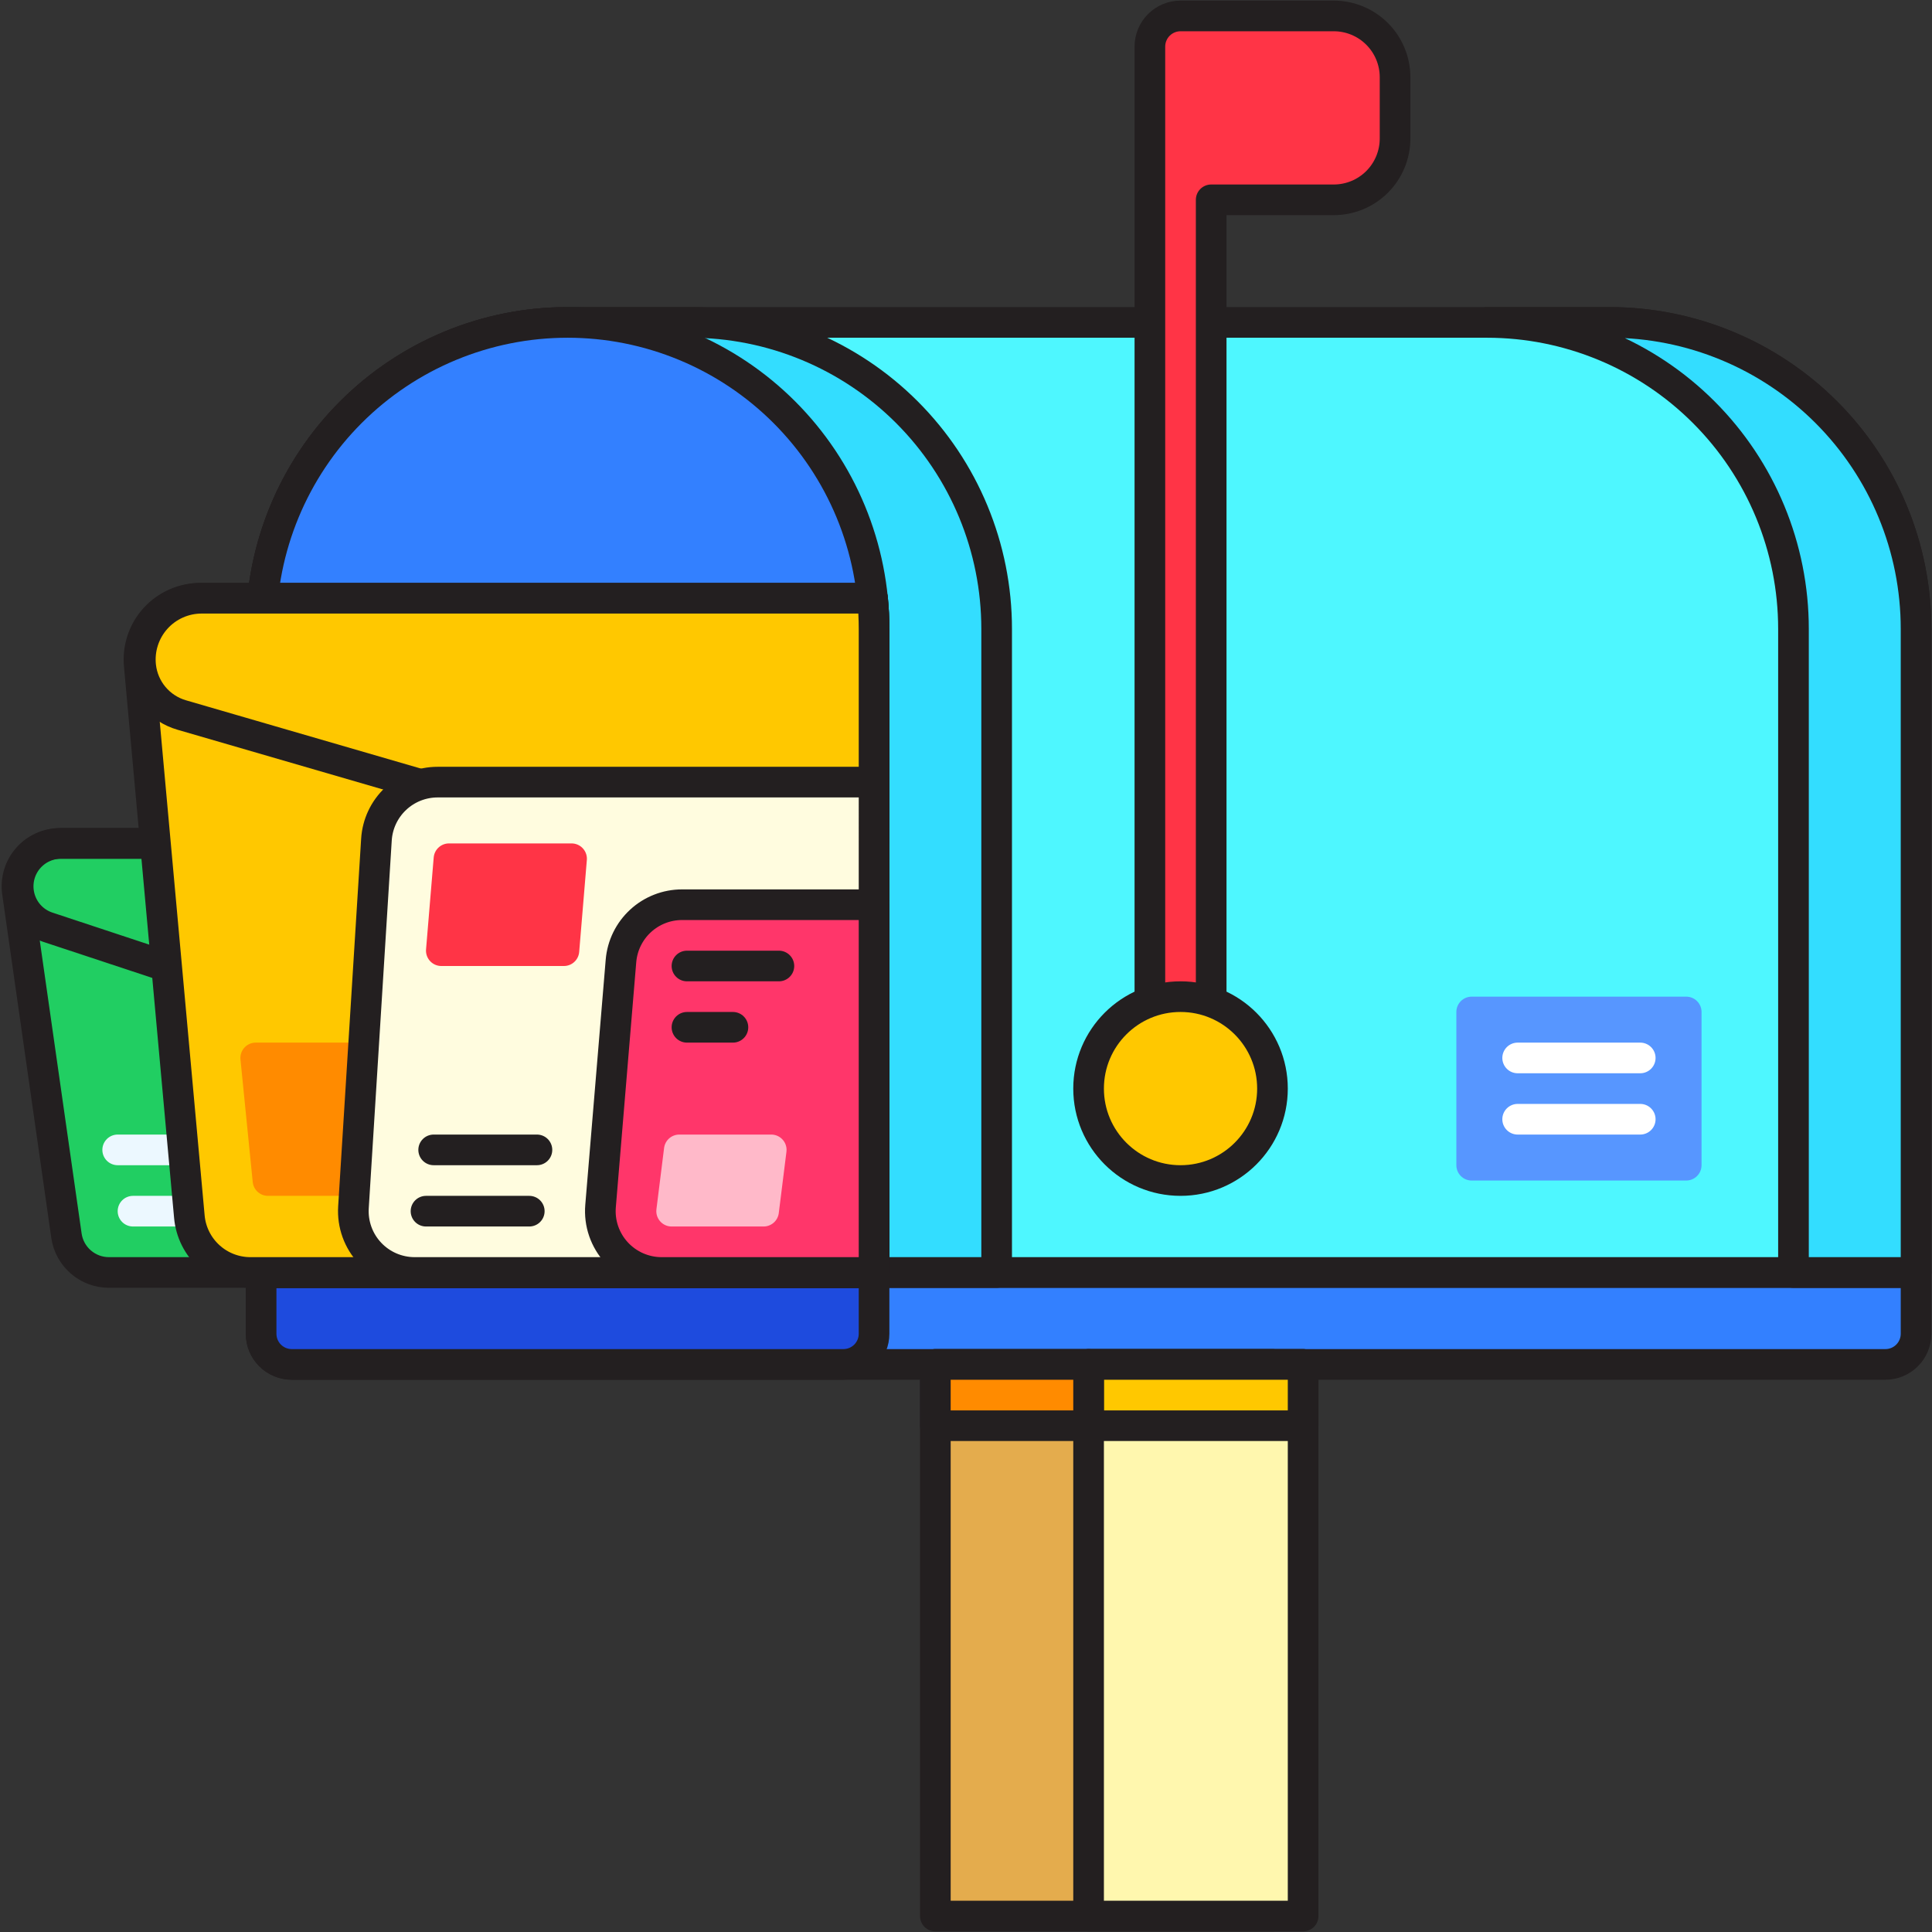 <svg fill="none" height="394" viewBox="0 0 394 394" width="394" xmlns="http://www.w3.org/2000/svg"><rect x="0" y="0" width="394" height="394" fill="#333333" stroke="none"/><g stroke-linecap="round" stroke-linejoin="round" stroke-width="6.25"><g stroke="#231f20"><path d="m53.25 259.5h337.5v12.5c0 1.658-.658 3.247-1.831 4.419-1.172 1.173-2.761 1.831-4.419 1.831h-325c-1.658 0-3.247-.658-4.419-1.831-1.172-1.172-1.831-2.761-1.831-4.419z" fill="#3380ff"/><path d="m53.25 259.5h125v12.5c0 1.658-.658 3.247-1.831 4.419-1.172 1.173-2.761 1.831-4.419 1.831h-112.5c-1.658 0-3.247-.658-4.419-1.831-1.172-1.172-1.831-2.761-1.831-4.419z" fill="#1e4bde"/><path d="m115.75 65.75h212.5c16.576 0 32.473 6.585 44.194 18.306s18.306 27.618 18.306 44.194v131.25h-337.5v-131.25c0-16.576 6.585-32.473 18.306-44.194s27.618-18.306 44.194-18.306z" fill="#4ef7ff"/><path d="m328.25 65.75h-25c16.576 0 32.473 6.585 44.194 18.306s18.306 27.618 18.306 44.194v131.25h25v-131.25c0-16.576-6.585-32.473-18.306-44.194s-27.618-18.306-44.194-18.306z" fill="#3df"/><path d="m115.75 65.75h25c16.576 0 32.473 6.585 44.194 18.306s18.306 27.618 18.306 44.194v131.25h-150v-131.25c0-16.576 6.585-32.473 18.306-44.194s27.618-18.306 44.194-18.306z" fill="#3df"/><path d="m115.75 65.75c8.208 0 16.335 1.617 23.918 4.758s14.473 7.745 20.276 13.548c5.804 5.804 10.408 12.694 13.548 20.276 3.141 7.583 4.758 15.71 4.758 23.918v131.25h-125v-131.25c0-16.576 6.585-32.473 18.306-44.194s27.618-18.306 44.194-18.306z" fill="#3380ff"/><path d="m259.5 278.25h-68.75v112.5h68.75z" fill="#e4ac4d"/><path d="m265.75 278.25h-43.75v112.5h43.75z" fill="#fff7ae"/><path d="m265.75 278.25h-43.75v12.5h43.75z" fill="#ffc800"/><path d="m222 278.25h-31.25v12.5h31.25z" fill="#ff8b00"/><path d="m284.5 15.75c0-3.315-1.317-6.495-3.661-8.839-2.344-2.344-5.524-3.661-8.839-3.661h-31.25c-1.658 0-3.247.658-4.419 1.831-1.173 1.172-1.831 2.762-1.831 4.419v212.5h12.5v-181.25h25c3.315 0 6.495-1.317 8.839-3.661s3.661-5.524 3.661-8.839z" fill="#ff3446"/><path d="m240.75 240.75c10.355 0 18.75-8.395 18.75-18.75s-8.395-18.75-18.75-18.75-18.75 8.395-18.75 18.75 8.395 18.75 18.75 18.75z" fill="#ffc800"/><path d="m139.624 259.5h-117.412c-2.106 0-4.142-.76-5.733-2.14s-2.631-3.287-2.929-5.372l-10-70.001c-.177-1.241-.086-2.505.268-3.708.354-1.202.962-2.315 1.784-3.262.821-.947 1.837-1.707 2.977-2.227 1.14-.521 2.379-.79 3.633-.79h114.912z" fill="#21ce62"/></g><path d="m23.999 234.5h26.126" stroke="#ecf8ff"/><path d="m53.25 247h-26.126" stroke="#ecf8ff"/><path d="m108.374 190.75-2.344-18.75h-93.577c-1.271 0-2.526.277-3.679.811-1.153.535-2.176 1.314-2.997 2.283-.821.97-1.422 2.107-1.759 3.332-.338 1.225-.404 2.509-.195 3.763l.003.019c.262 1.572.948 3.043 1.985 4.254 1.037 1.21 2.384 2.114 3.897 2.615l61.729 20.423z" stroke="#231f20"/><path d="m177.934 122h-137.094c-1.737 0-3.455.362-5.044 1.063s-3.015 1.725-4.186 3.008c-1.171 1.282-2.062 2.795-2.617 4.441-.554 1.646-.759 3.389-.602 5.119l10.228 112.5c.282 3.107 1.716 5.996 4.019 8.099 2.303 2.104 5.31 3.27 8.429 3.27h127.183v-131.25c0-2.11-.111-4.194-.316-6.25z" fill="#ffc800" stroke="#231f20"/><path d="m178.25 128.25c0-2.11-.111-4.194-.316-6.25h-136.817c-1.758 0-3.496.371-5.101 1.088-1.605.718-3.041 1.765-4.213 3.075-1.173 1.31-2.055 2.853-2.591 4.527-.536 1.674-.713 3.443-.518 5.19.255 2.295 1.185 4.464 2.671 6.232 1.487 1.768 3.464 3.055 5.682 3.7l90.105 26.188h51.098z" fill="#ffc800" stroke="#231f20"/><path d="m85.9 240.75h-31.25l-2.5-25h31.25z" fill="#ff8b00" stroke="#ff8b00"/><path d="m178.25 259.5h-93.693c-1.707 0-3.396-.35-4.963-1.028-1.567-.677-2.978-1.669-4.147-2.913-1.169-1.245-2.071-2.715-2.649-4.321s-.822-3.314-.716-5.018l4.688-75c.198-3.174 1.599-6.153 3.917-8.33 2.318-2.178 5.378-3.39 8.559-3.39h89.005z" fill="#fffcdf" stroke="#231f20"/><path d="m88.439 234.5h21.061" stroke="#231f20"/><path d="m107.937 247h-21.06" stroke="#231f20"/><path d="m115 193.875h-25l1.562-18.75h25z" fill="#ff3446" stroke="#ff3446"/><path d="m343.875 206.375h-43.75v31.25h43.75z" fill="#5796ff" stroke="#5796ff"/><path d="m309.5 215.75h25" stroke="#fff"/><path d="m334.5 228.25h-25" stroke="#fff"/><path d="m178.25 259.5h-43.321c-1.729 0-3.439-.359-5.022-1.053-1.583-.695-3.005-1.711-4.176-2.983s-2.065-2.774-2.626-4.409c-.561-1.636-.776-3.37-.632-5.093l4.166-50c.261-3.125 1.686-6.037 3.993-8.161 2.308-2.123 5.329-3.301 8.464-3.301h39.154z" fill="#ff366a" stroke="#231f20"/><path d="m155.719 247h-18.75l1.562-12.5h18.75z" fill="#ffb9c9" stroke="#ffb9c9"/><path d="m140.094 197h18.75" stroke="#231f20"/><path d="m140.094 209.5h9.375" stroke="#231f20"/></g></svg>